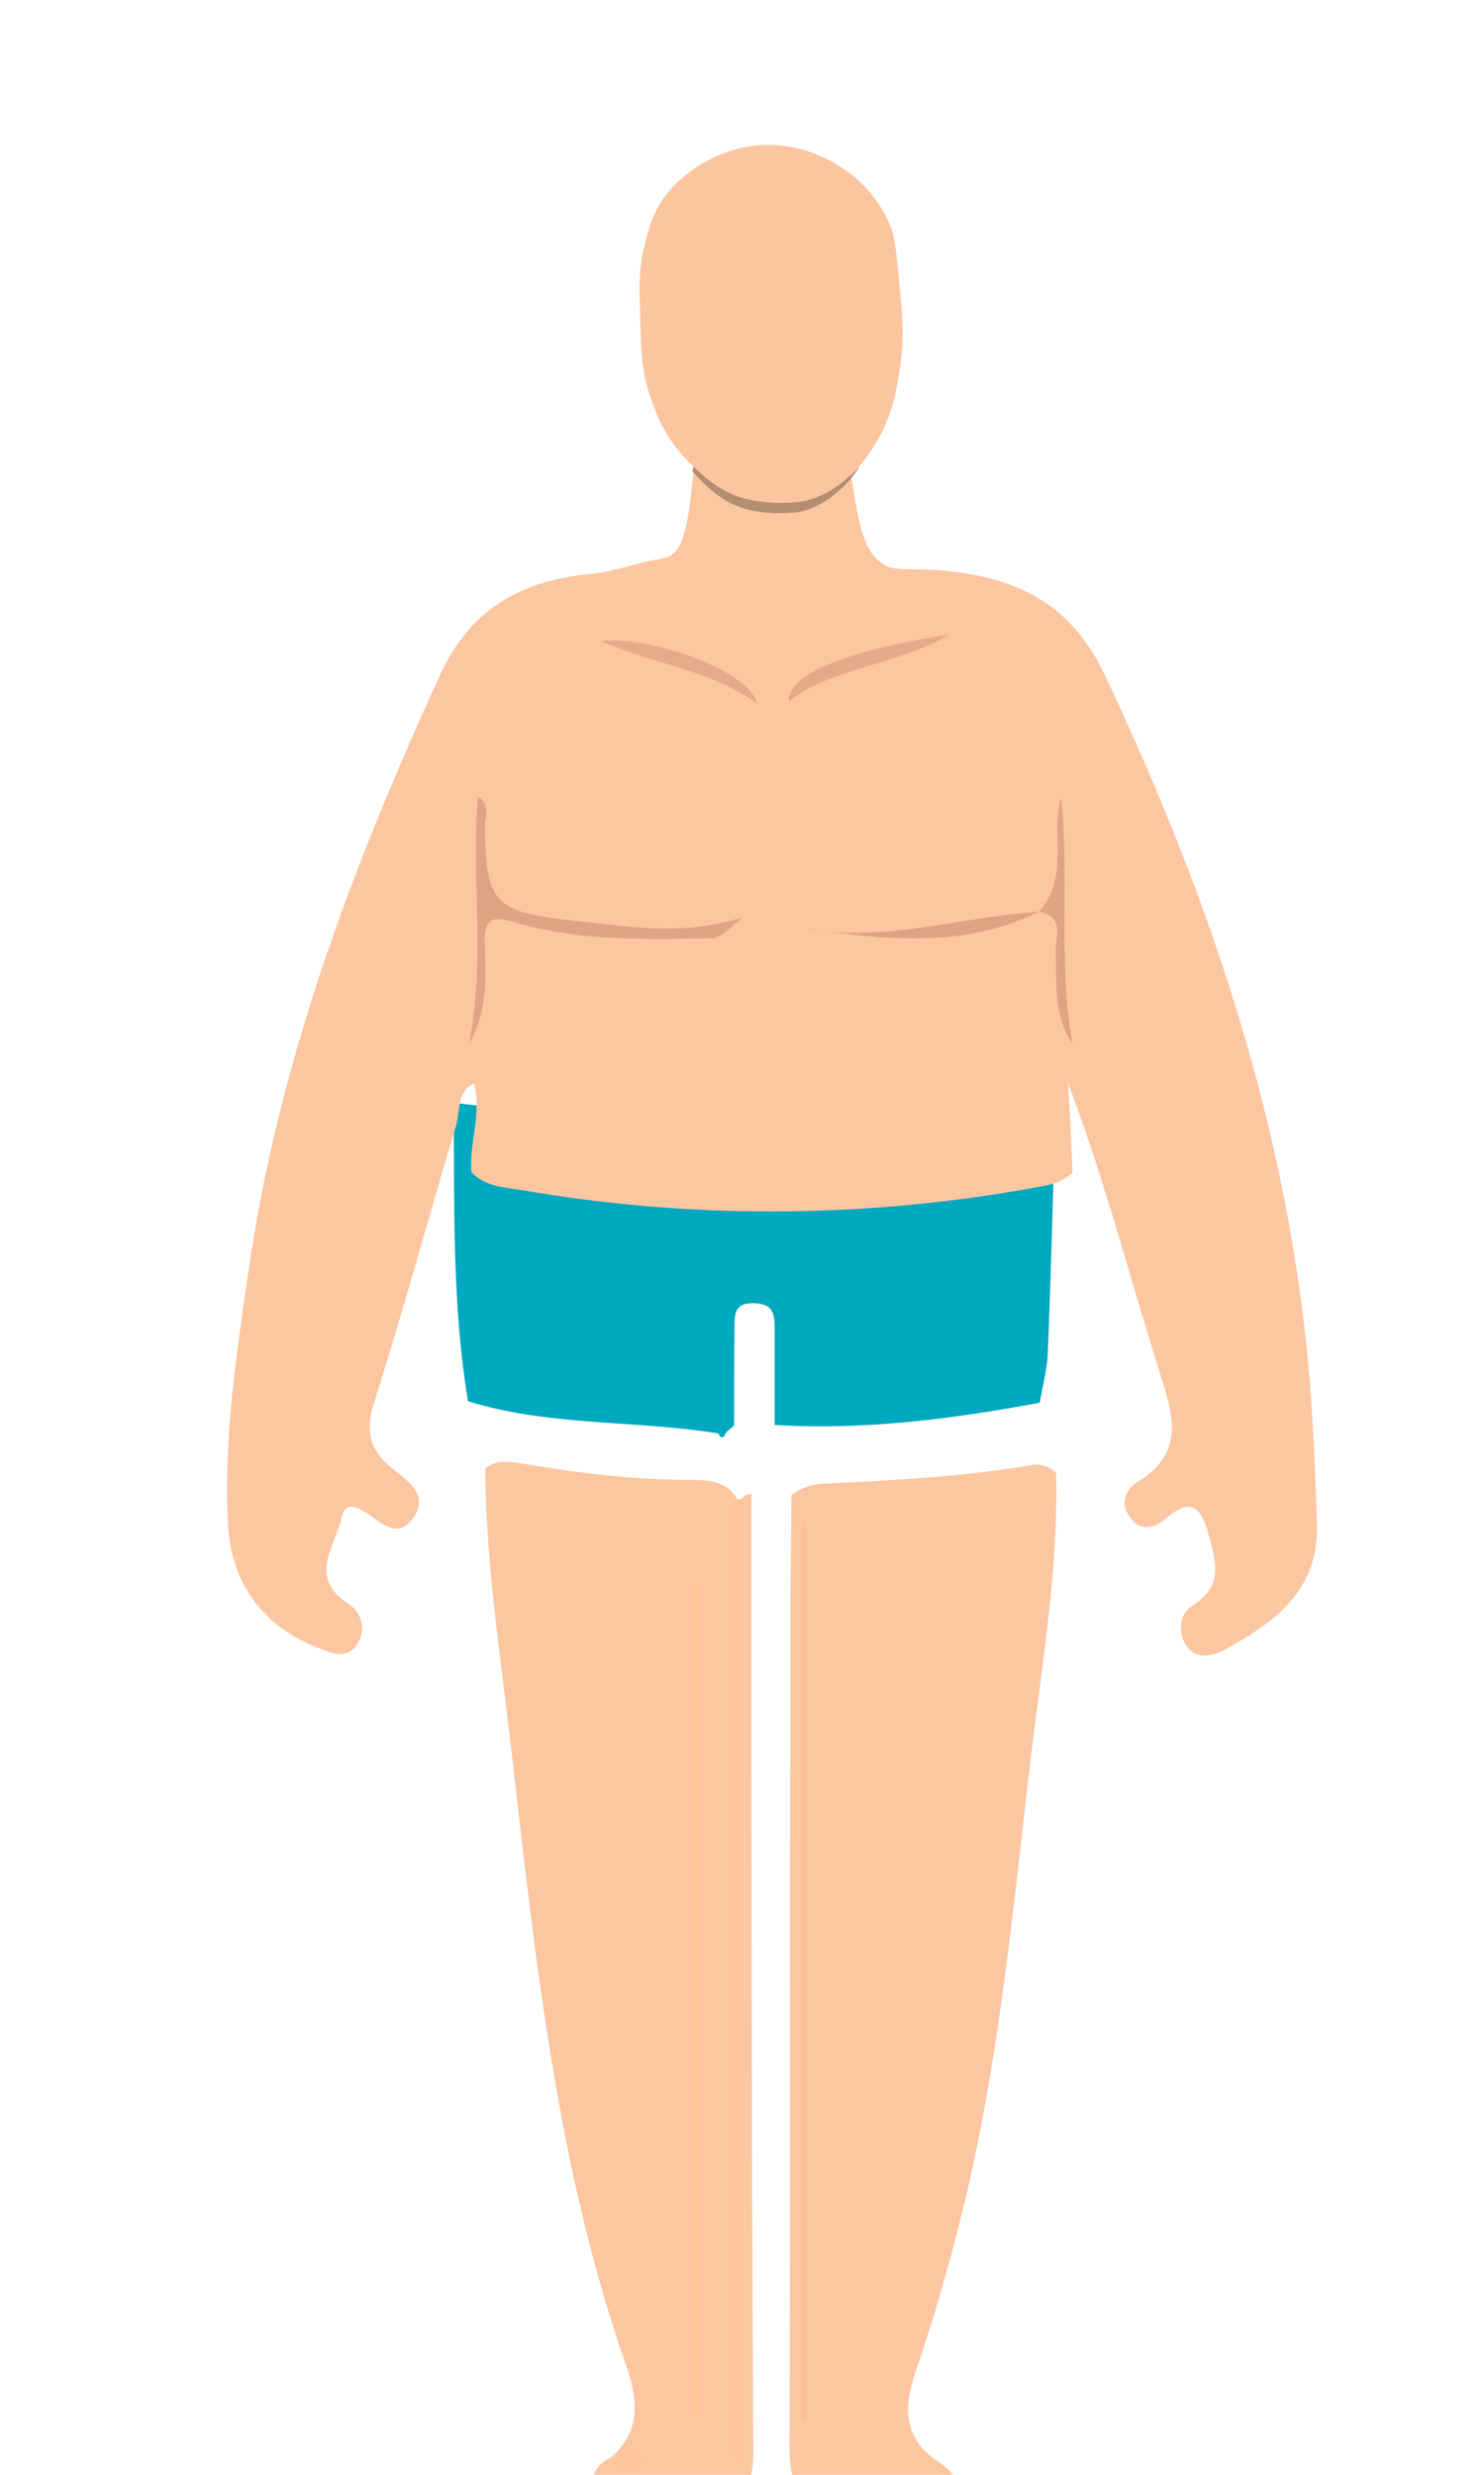 <?xml version="1.0" encoding="utf-8"?>
<!-- Generator: Adobe Illustrator 23.0.1, SVG Export Plug-In . SVG Version: 6.00 Build 0)  -->
<svg version="1.1" id="Layer_1" xmlns="http://www.w3.org/2000/svg" xmlns:xlink="http://www.w3.org/1999/xlink" x="0px" y="0px"
	 viewBox="0 0 300 500" style="enable-background:new 0 0 300 500;" xml:space="preserve">
<style type="text/css">
	.st0{fill:#00A9C0;}
	.st1{fill:#FCC6A0;}
	.st2{fill:#FBBF9A;}
	.st3{fill:#FCC39D;}
	.st4{fill:#FDC796;}
	.st5{fill:#DEA584;}
	.st6{fill:#DDA382;}
	.st7{fill:#DDA582;}
	.st8{fill:#E4AB88;}
	.st9{fill:#E4AA87;}
	.st10{opacity:0.68;fill:#92745E;}
	.st11{fill:#FBC59F;}
</style>
<g>
	<path class="st0" d="M148.4,288c-0.5,0.5-1.1,0.9-1.6,1.4c-0.5,1.3-1.1,1.3-1.6,0.2c-16.8-2.7-34.1-1.4-50.6-6.5
		c-3.3-20.1-2.7-40.1-2.9-60.3c9.6,1.1,19,2.2,28.5,3.4c28.5,3.8,56.9,1.8,85.1-2.9c2.7-0.4,5.4-0.2,8.1-0.4
		c-0.5,17-0.9,34-1.6,50.9c-0.2,3.3-1.1,6.5-1.6,9.6c-17.7,3.3-35.6,5.6-53.6,4.5c0-6.5,0-13.2,0-19.7c0-3.3-0.7-4.9-4.5-4.9
		c-3.6,0-3.6,2.3-3.6,4.7C148.4,274.8,148.4,281.5,148.4,288z"/>
</g>
<g>
	<g>
		<g>
			<g>
				<g>
					<path class="st1" d="M213.5,297.5c0.5,20.2-3.1,40.1-5.4,60c-3.6,30.9-6.5,62-14.3,92.3c-2.5,9.9-5.4,19.7-8.7,29.4
						c-2.5,7.2-2.5,13.4,4.5,18.1c1.8,1.3,4.5,3.1,3.1,5.8c-1.1,2.2-4,2.5-6.3,2.5c-5.1,0-10.3-0.5-15.4,0.2
						c-9.2,1.3-11.4-3.3-11.4-11.4c0.2-49.7,0-99.3,0.2-149c0-14.5,0-28.9,0.2-43.4c1.8-1.3,3.8-2,5.8-2.2
						c14.3-0.7,28.7-1.4,42.8-3.8C210.2,295.7,212,296.2,213.5,297.5z"/>
					<path class="st1" d="M151.9,301.8c0,64.5,0,129.2,0.4,193.6c0,7.8-2.9,11-10.7,10.1c-5.1-0.5-10.1,0-15.4-0.2
						c-2.3,0-5.2,0.7-6.1-2.3c-0.9-3.1,0.7-5.2,3.4-6.5c0.7,0.7,1.6,0.7,2.5,0.9c-0.7-0.4-1.8-0.2-2.5-0.9c5.8-5.1,5.6-11,3.3-17.9
						c-14.3-40.6-18.6-83.3-23.5-125.7c-2.2-18.8-5.1-37.4-5.2-56.2c2-1.8,4.5-1.4,6.9-1.1c11.6,2,23.1,3.4,35,3.4
						c4,0,7.9,0.5,9.6,5.2c0.2,61.2,0,122.6,0.2,183.9c0-60.9,0-121.7,0-182.6C149.7,303.8,149.3,302,151.9,301.8z"/>
				</g>
				<path class="st2" d="M162.9,307.6c0,60.3,0,120.8,0,181.2c-0.4,0-0.5,0-0.9,0c0-60.5,0-121,0-181.5
					C162.3,307.4,162.5,307.6,162.9,307.6z"/>
				<path class="st3" d="M148.6,303.2c0.5-0.4,1.1-0.4,1.6-0.2c0,64.7,0,129.3,0,194c-0.5,0-1.1,0-1.6,0
					C148.6,432.6,148.6,367.9,148.6,303.2z"/>
				<path class="st4" d="M141.2,320.2c0,56.2,0,112.4,0,168.5c-0.4,0-0.5,0-0.9,0c0-56.4,0-112.7,0-168.9
					C140.5,320,140.9,320.2,141.2,320.2z"/>
			</g>
			<path class="st3" d="M122.6,503c7.8-4.2,14.1-1.8,20.2-2.7C138.9,504.1,136.2,504.5,122.6,503z"/>
			<path class="st3" d="M123.5,496.7c2.2,0.2,4.2-2.2,7,0C127.7,498.9,125.7,499.2,123.5,496.7L123.5,496.7z"/>
		</g>
		<g>
			<g>
				<path class="st1" d="M171.9,95.3c1.6,9.9,2.5,15,5.4,17.7c3.4,3.3,6.1,1.1,17,2.7c13.4,2,22.9,7.6,29.1,20.8
					c21.5,45.5,37.2,92.3,41.4,142.7c0.7,9.2,1.1,18.6,1.4,27.8c0.7,13.7-7.4,20.1-18.4,26.2c-2.7,1.4-6.1,2.3-8.1-0.9
					c-1.6-2.7-1.3-6.3,1.6-8.1c5.6-3.6,4.7-7.9,3.3-13.2c-1.6-5.8-3.1-9.2-9.2-4c-2.3,2-5.1,2.3-7-0.5c-2.2-2.9-0.5-5.8,1.4-7
					c10.5-6.3,7-14.5,4.3-23.3c-6-19.1-11-38.5-18.2-57.4c0.4,6,0.7,12.1,0.9,18.1c-2.5,2.5-6,2.7-9,3.3c-34.1,6-68.5,6.1-102.6,0.2
					c-3.4-0.5-7.2-0.7-9.9-3.6c-0.5-6,2.2-11.9,0.5-17.9c-3.6,1.8-2.7,5.6-3.6,8.5c-5.6,18.6-10.7,37.6-16.6,56
					c-1.8,5.8-0.9,9.4,3.6,13.2c2.9,2.5,7.9,5.2,4.2,10.3c-3.3,4.2-6.5,0.5-9.4-1.3c-2.2-1.3-4.2-2.2-4.9,0.9
					c-1.3,6-7,12.1,1.3,17.5c2.7,1.8,3.6,4.9,2,7.9c-2,3.4-4.9,2.3-7.9,1.1c-11.2-4.2-17.9-13.2-18.4-25.1c-0.9-17,1.6-33.6,4-50.2
					c6-42.6,21-82.4,38.8-121.2c6.3-13.9,17-19.3,30.9-20.6c4.5-0.4,8.9-2.2,13.2-2.9c1.3-0.2,1.8-0.4,2.5-0.7
					c1.8-1.1,3.4-3.4,4.5-15.2c0.5-5.6,0.4-8.3,1.4-8.5c1.3-0.4,2,3.4,6,6.5c0.9,0.7,4.2,3.3,9,3.3c1.1,0,5.6-0.2,9-3.3
					c3.4-3.3,3.6-7.4,4.9-7.2C170.8,87.9,171.2,91.5,171.9,95.3z"/>
				<path class="st5" d="M94.8,210.9c3.4-16.4,0.4-33.2,1.8-50c2.7,1.8,1.4,4.2,1.4,6.1c0.2,15.5,2,17.3,17.9,19
					c10.8,1.1,21.7,3.3,34.3-0.7c-4.9,4.2-4.9,4.3-7.4,4.3c-13.2,0.2-26.4,0.5-39.2-3.4c-4.5-1.4-5.8,0-5.6,4.5
					C98.2,197.6,98.6,204.4,94.8,210.9z"/>
				<path class="st6" d="M210,184.2c-15.4,7.6-31.4,5.6-47.3,3.4c8.7,1.6,17.3,0.7,25.8-0.5C195.8,186,202.8,184.7,210,184.2
					L210,184.2z"/>
				<path class="st7" d="M210,184.2c6.3-6.9,2.3-15.4,4.5-23.1c1.8,16.4-0.7,33.2,2.3,49.7c-4-5.8-3.1-12.3-3.4-18.6
					C213.5,189.1,215.1,185.1,210,184.2L210,184.2z"/>
				<path class="st8" d="M153,142.1c-9.6-6.9-21.1-7.9-31.6-12.6C132.5,128.4,152.2,136.2,153,142.1z"/>
				<path class="st9" d="M192,128.2c-11.4,6.5-23.5,6.5-32.5,13.5C158.9,136.5,171,131.3,192,128.2z"/>
			</g>
		</g>
	</g>
</g>
<path class="st10" d="M173.6,94.6L173.6,94.6c-0.6,0.9-1.2,1.7-1.8,2.4c-1.3,1.4-5.5,5.8-10.8,6.5c-0.8,0.1-2.4,0.2-4.2,0.2
	c0,0-3.3-0.1-6.2-0.9c-5-1.4-8.5-5.3-10.3-7.2c-0.1-0.2-0.3-0.3-0.4-0.5c0.3-0.7,0.6-1.5,0.9-2.5c0.2-0.9,0.5-2.2,0.5-3.8
	c1.8,1.2,7.6,4.7,15.9,4.4c8.1-0.3,13.5-4.1,15.2-5.4C172.7,90.4,173.2,92.7,173.6,94.6z"/>
<path class="st11" d="M181.9,58.2c0.4,4.4,0.6,6.7,0.6,9.6c-0.1,4.5-0.8,8.2-1.3,10.8c-0.5,2.6-1.4,6-3.5,9.8
	c-1.5,2.7-3.1,4.9-4.6,6.5c-1.4,1.4-5.8,5.8-11.6,6.5c-0.9,0.1-2.6,0.2-4.5,0.2c0,0-3.5-0.1-6.6-0.9c-5.3-1.4-9-5.3-11-7.2
	c-5.2-5.1-7-10.5-8.2-14.2c-1.5-4.6-1.6-8.4-1.8-16c-0.2-6.1-0.2-9.2,0.8-13.3c0.9-3.8,1.9-7.9,5.4-11.8c0.8-0.9,8.3-9.2,20.3-8.9
	c7.8,0.2,13.2,3.8,15.2,5.2c1,0.7,6.2,4.5,8.8,11C180.9,47.5,181.2,51.1,181.9,58.2z"/>
</svg>
